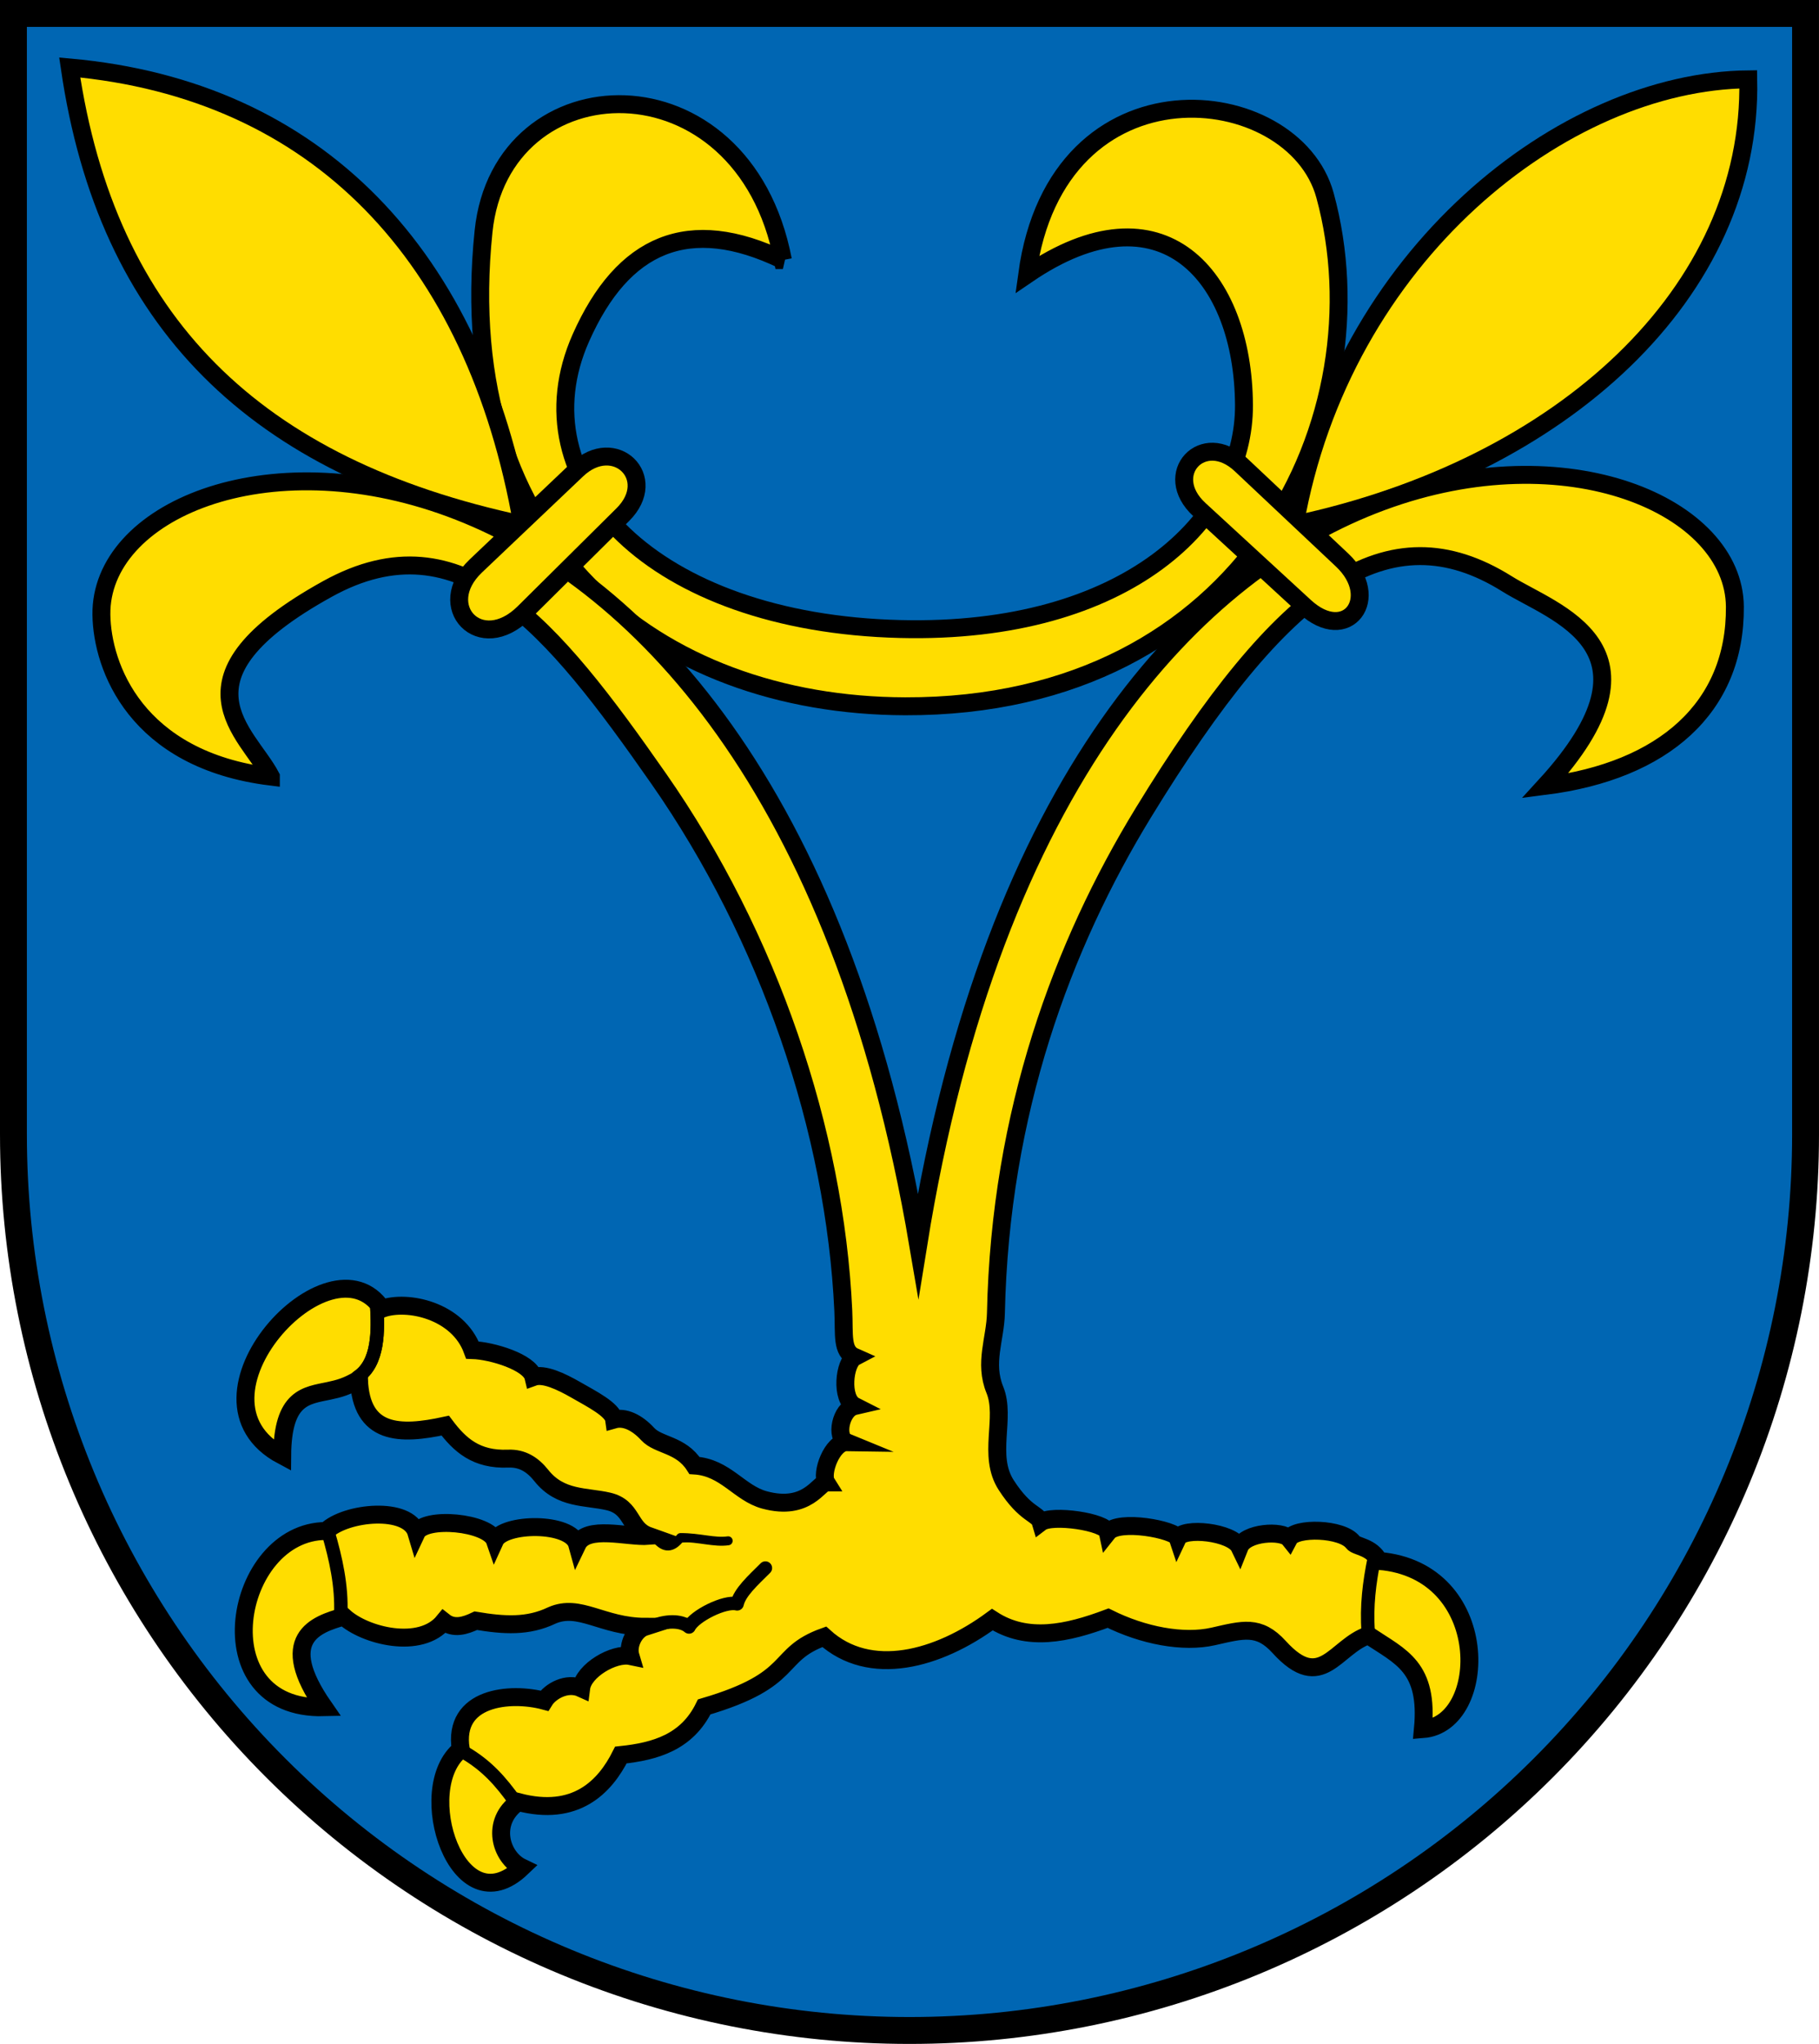 <?xml version="1.0" encoding="UTF-8"?>
<!-- Created with Inkscape (http://www.inkscape.org/) -->
<svg width="203mm" height="228mm" version="1.1" viewBox="0 0 203 228" xmlns="http://www.w3.org/2000/svg">
 <title>Wappen der ehemaligen Gemeinde Aulfingen</title>
 <g transform="translate(-4.333 -34.833)">
  <path d="m5.833 36.333 3.175e-4 125.07c-2.75e-5 26.503 10.536 51.921 29.289 70.662 18.754 18.741 44.189 29.269 70.71 29.269 26.522 2e-5 51.957-10.528 70.711-29.269 18.754-18.741 29.289-44.159 29.289-70.662l-7.9e-4 -125.07z" fill="#0066b3"/>
  <g fill="#ffdd00" stroke="#000000" stroke-width="2">
   <g>
    <path d="m91.705 63.842c-10.486-5.067-17.855-1.873-22.54 8.665-7.108 15.989 8.003 31.818 35.636 32.494 25.37 0.621 38.442-12.351 38.36-25-0.093-14.362-9.112-24.846-24.195-14.556 3.352-24.533 29.757-21.585 33.241-8.809 6.688 24.522-8.656 57.106-46.872 56.985-27.64-0.088-50.653-18.008-47.036-52.986 1.962-18.973 28.962-19.89 33.405 3.207z"/>
    <path d="m62.628 93.359c-5.269-30.115-22.932-48.523-50.514-51 4.144 28.375 20.607 44.639 50.514 51z"/>
    <path d="m148.83 93.359c5.269-30.115 30.019-49.468 50.608-49.677 0.486 23.745-20.702 43.317-50.608 49.677z"/>
   </g>
   <path d="m34.561 121.46c-2.581-4.922-11.756-10.946 6.327-20.936 14.93-8.248 25.095 4.177 36.956 21.17 12.287 17.603 19.672 39.284 20.6 59.34 0.126 2.72-0.215 4.524 1.275 5.179-1.179 0.623-1.596 4.657-0.005 5.464-1.548 0.357-2.207 3.501-0.906 4.036-1.601-0.023-2.902 3.474-2.259 4.502-0.829 8e-3 -2.097 3.228-6.884 1.942-2.84-0.763-4.341-3.631-7.827-3.848-1.525-2.382-4.026-2.206-5.216-3.5-1.215-1.322-2.599-1.955-3.757-1.626-0.156-1.11-2.503-2.295-4.244-3.295-1.681-0.966-3.612-1.872-4.759-1.453-0.395-1.647-4.615-2.933-6.805-3.001-1.615-4.412-7.28-5.633-10.1-4.611-5.735-8.614-23.064 10.037-11.132 16.376 0.044-6.568 2.673-6.68 5.23-7.222 1.133-0.241 1.956-0.458 3.338-1.267 0.238 6.213 4.55 6.259 9.629 5.152 1.617 2.151 3.45 3.827 7.016 3.681 1.618-0.066 2.761 0.699 3.714 1.895 2.128 2.671 4.967 2.296 7.476 2.88 2.759 0.642 2.255 3.055 4.487 3.849-2.397 0.166-6.899-1.255-7.96 0.96-0.709-2.591-8.273-2.449-9.188-0.44-0.713-2.064-7.873-2.741-8.753-0.864-0.884-2.995-7.877-2.351-10.091-0.207-10.335 0.019-13.93 20.009-0.237 19.661-5.344-7.687-0.914-9.245 2.219-10.113 2.351 2.157 8.574 3.719 11.157 0.55 1.111 0.881 2.39 0.47 3.568-0.09 3.178 0.531 5.818 0.689 8.482-0.585 3.104-1.367 5.654 1.243 10.385 1.265-1.129 0.362-1.976 2.017-1.603 3.264-1.832-0.381-5.25 1.591-5.503 3.584-1.593-0.725-3.464 0.344-4.11 1.401-3.754-1.004-10.267-0.479-9.328 5.428-5.446 4.372-0.311 19.99 6.821 13.176-2.39-1.147-3.54-5.113-0.409-7.306 6.408 1.691 9.666-1.67 11.457-5.243 3.861-0.405 7.378-1.435 9.299-5.369 10.48-3.075 7.755-5.796 13.399-7.82 5.088 4.614 12.684 2.555 18.753-1.917 3.88 2.511 8.338 1.558 12.924-0.166 3.912 1.953 8.384 2.802 11.737 2.041 3.308-0.751 5.093-1.308 7.354 1.182 4.738 5.217 6.231-0.059 9.956-1.308 3.649 2.427 6.743 3.525 6.084 10.468 7.403-0.563 7.811-17.716-4.901-18.764-0.85-1.626-2.521-1.556-2.904-2.068-1.182-1.583-6.433-1.726-7.128-0.423-0.771-0.958-4.87-0.715-5.528 0.944-0.817-1.694-6.284-2.268-6.884-1.009-0.301-0.922-6.622-2.128-7.807-0.638-0.238-1.162-6.26-2.049-7.499-1.108-0.303-1.022-1.66-0.768-3.852-4.157-2.131-3.293 0.014-7.5-1.268-10.628-1.231-3.006 0.059-5.682 0.12-8.563 0.477-22.421 7.435-41.071 16.459-55.824 15.614-25.53 27.347-33.802 40.584-25.516 5.264 3.295 18.427 7.074 4.254 22.535 13.218-1.685 21.259-8.737 21.17-19.995-0.179-22.405-74.448-32.589-91.139 71.187-17.432-102.54-91.454-93.185-91.156-70.29 0.076 5.8 3.838 16.203 18.911 18.062z" stroke-miterlimit="12.9"/>
   <path d="m57.435 97.966c-4.724 4.487 0.475 10.067 5.386 5.197l11.009-10.914c4.151-4.115-0.903-8.997-5.103-5.008z"/>
   <path d="m154.11 97.304c4.474 4.212 0.55 9.527-4.158 5.197l-11.764-10.82c-4.302-3.957 0.413-8.979 4.63-5.008z"/>
  </g>
  <g fill="none" stroke="#000000">
   <g stroke-linecap="round" stroke-linejoin="round">
    <g stroke-width="1.5">
     <path d="m40.946 205.74c0.877 2.989 1.54 6.005 1.417 9.119"/>
     <path d="m46.379 180.46c0.164 2.796 0.224 6.409-2.126 7.985"/>
     <path d="m56.207 230.35c2.437 1.43 3.997 3.17 5.67 5.528"/>
     <path d="m46.379 180.46c0.164 2.796 0.224 6.409-2.126 7.985"/>
     <path d="m157.69 208.71c-0.531 2.621-0.882 5.302-0.661 8.174"/>
     <path d="m89.752 209.75c-1.433 1.419-2.873 2.729-3.156 3.994-1.356-0.361-4.786 1.359-5.37 2.579-0.922-0.805-2.749-0.66-3.983-0.112"/>
    </g>
    <path d="m85.597 206.71c-1.526 0.223-3.21-0.373-5.318-0.36-0.765 1.007-1.593 1.347-2.559 0.316"/>
   </g>
   <path d="m5.833 36.333 3.175e-4 125.07c-2.75e-5 26.503 10.536 51.921 29.289 70.662 18.754 18.741 44.189 29.269 70.71 29.269 26.522 2e-5 51.957-10.528 70.711-29.269 18.754-18.741 29.289-44.159 29.289-70.662l-7.9e-4 -125.07z" stroke-linecap="square" stroke-miterlimit="8" stroke-width="3"/>
  </g>
 </g>
</svg>
